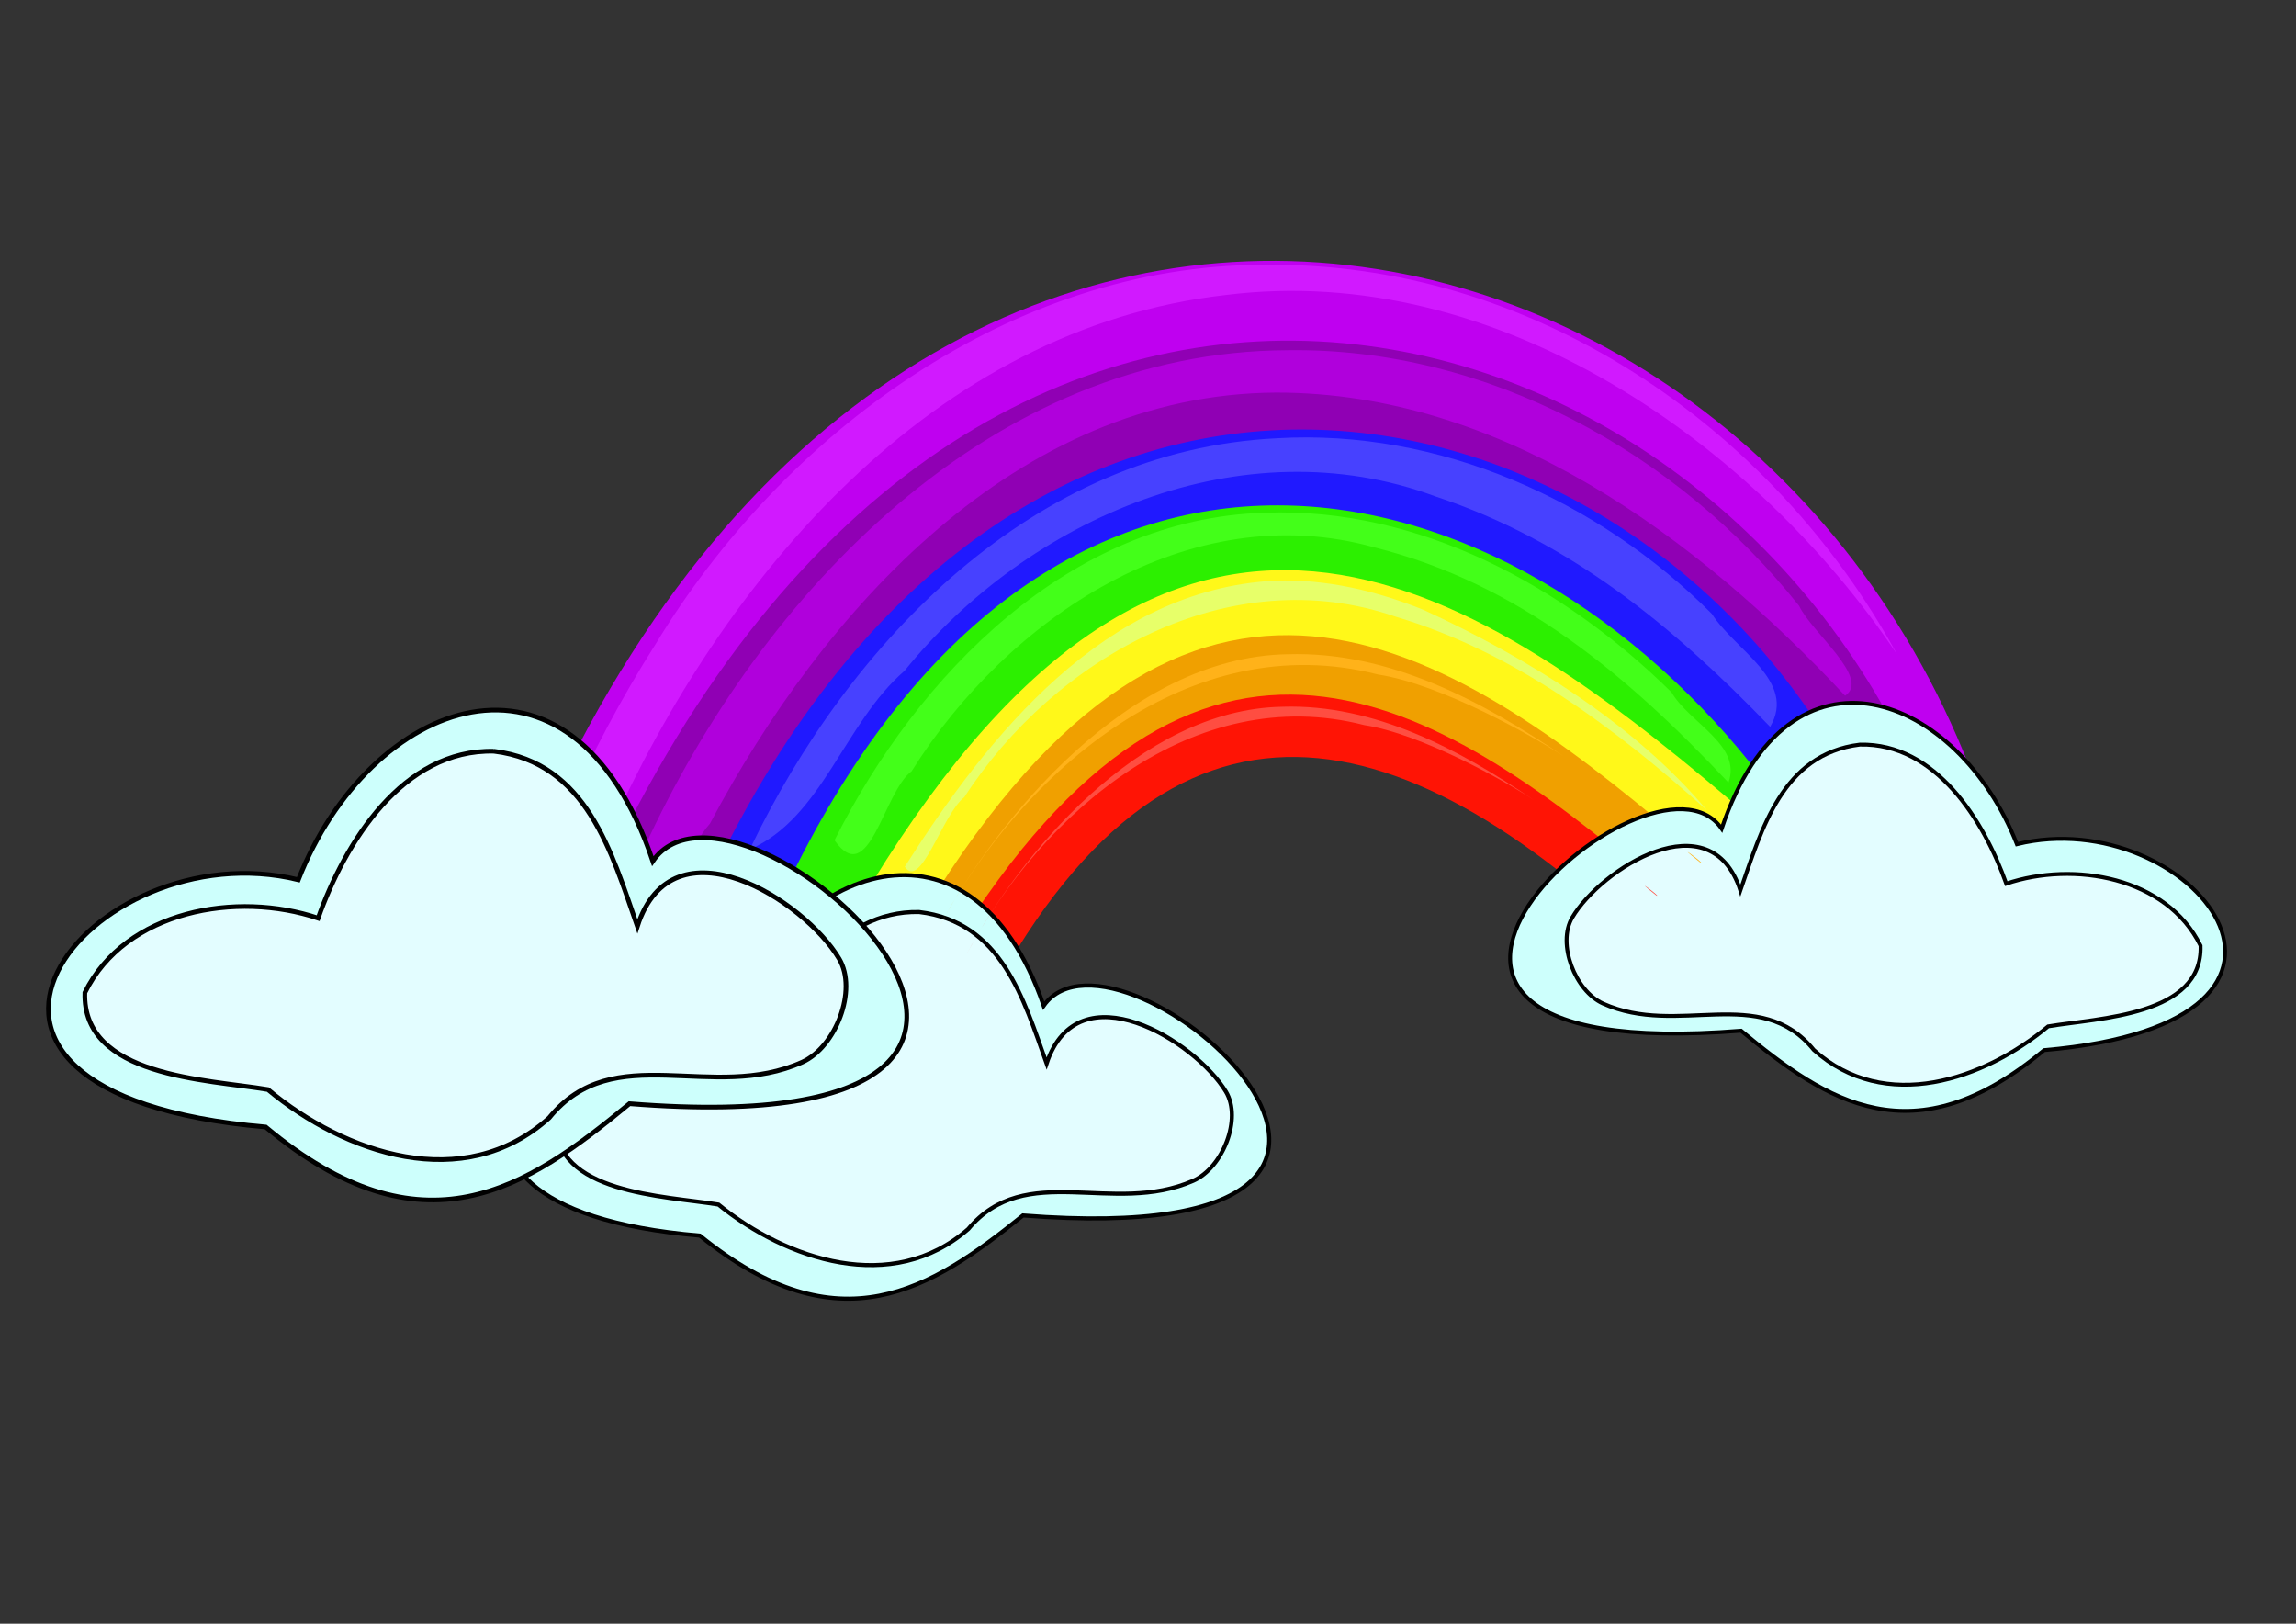 <?xml version='1.0' encoding='utf-8'?>
<svg xmlns="http://www.w3.org/2000/svg" width="297mm" height="210mm" viewBox="0 0 297 210" version="1.1" id="svg1021"><rect x="0" y="0" width="297" height="210" fill="#333333" stroke="none"/> <defs id="defs1015"> </defs>  <g id="layer1" transform="translate(0,-87)"> <g style="display:inline;opacity:1" transform="matrix(1.816,0,0,1.816,528.679,-533.611)" id="g5439"> <path style="fill:#bf00f0;fill-opacity:1;stroke:none;stroke-width:0.459px;stroke-linecap:butt;stroke-linejoin:miter;stroke-opacity:1" d="m -250.18,414.123 c 20.987,-59.601 67.771,-59.647 93.311,-21.778 l 6.034,4.016 c -18.166,-46.268 -85.849,-56.497 -107.739,20.65 z" id="path5399"/> <path id="path5401" d="m -244.637,413.933 c 22.33,-52.106 55.908,-49.801 83.976,-18.989 l 4.402,-1.563 c -18.581,-34.827 -72.553,-44.88 -96.097,21.026 z" style="fill:#9000b4;fill-opacity:1;stroke:none;stroke-width:0.429px;stroke-linecap:butt;stroke-linejoin:miter;stroke-opacity:1"/> <path style="fill:#2019ff;fill-opacity:1;stroke:none;stroke-width:0.384px;stroke-linecap:butt;stroke-linejoin:miter;stroke-opacity:1" d="m -234.045,404.255 c 19.523,-32.918 44.853,-32.987 69.987,-5.395 l 2.639,-5.19 c -17.587,-27.278 -59.995,-34.029 -80.487,13.734 z" id="path5403"/> <path id="path5405" d="m -229.891,407.875 c 17.431,-33.945 40.974,-29.61 62.823,-4.843 l 2.369,-4.659 c -17.33,-23.773 -50.608,-32.897 -69.723,5.118 z" style="fill:#2cf000;fill-opacity:1;stroke:none;stroke-width:0.345px;stroke-linecap:butt;stroke-linejoin:miter;stroke-opacity:1"/> <path style="fill:#fff819;fill-opacity:1;stroke:none;stroke-width:0.324px;stroke-linecap:butt;stroke-linejoin:miter;stroke-opacity:1" d="m -226.408,410.127 c 16.386,-31.911 37.112,-26.077 59.059,-4.553 l -0.324,-6.666 c -19.37,-16.457 -39.837,-29.343 -61.324,5.691 z" id="path5407"/> <path id="path5409" d="m -222.894,411.3 c 14.347,-27.939 32.493,-22.831 51.708,-3.986 l -0.283,-5.837 c -16.959,-14.408 -34.879,-25.691 -53.692,4.983 z" style="fill:#f0a000;fill-opacity:1;stroke:none;stroke-width:0.284px;stroke-linecap:butt;stroke-linejoin:miter;stroke-opacity:1"/> <path style="fill:#ff1405;fill-opacity:1;stroke:none;stroke-width:0.265px;stroke-linecap:butt;stroke-linejoin:miter;stroke-opacity:1" d="m -221.192,413.814 c 13.398,-25.963 30.343,-21.217 48.286,-3.704 l -0.265,-5.424 c -15.837,-13.389 -32.571,-23.874 -50.139,4.63 z" id="path5411"/> <path style="fill:#cdfffc;fill-opacity:1;stroke:#000000;stroke-width:0.277px;stroke-linecap:butt;stroke-linejoin:miter;stroke-opacity:1" d="m -168.487,400.763 c 4.825,-14.347 16.842,-9.577 21.031,1.107 12.259,-3.007 25.176,12.652 1.937,14.666 -9.311,7.766 -15.462,3.69 -21.584,-1.384 -33.391,2.663 -6.456,-21.736 -1.384,-14.389 z" id="path5413"/> <path style="fill:#e3fdff;fill-opacity:1;stroke:#000000;stroke-width:0.277px;stroke-linecap:butt;stroke-linejoin:miter;stroke-opacity:1" d="m -158.643,394.776 c -5.525,0.677 -6.992,6.037 -8.512,10.389 -2.109,-6.513 -9.917,-1.552 -11.976,1.928 -1.103,1.865 0.21,5.231 2.186,6.122 5.369,2.422 11.175,-1.428 15.024,3.309 5.084,4.564 12.128,2.118 16.687,-1.679 3.625,-0.609 11.017,-0.746 10.859,-5.748 -2.413,-4.897 -9.032,-6.042 -13.839,-4.418 -1.598,-4.497 -5.025,-10.027 -10.428,-9.903 z" id="path5415"/> <path id="path5417" d="m -216.782,413.372 c -5.144,-14.894 -17.959,-9.942 -22.425,1.149 -13.071,-3.121 -26.845,13.135 -2.065,15.225 9.929,8.062 16.487,3.83 23.015,-1.436 35.605,2.765 6.884,-22.565 1.475,-14.938 z" style="fill:#cdfffc;fill-opacity:1;stroke:#000000;stroke-width:0.291px;stroke-linecap:butt;stroke-linejoin:miter;stroke-opacity:1"/> <path id="path5419" d="m -225.649,406.7 c 5.892,0.703 7.455,6.267 9.077,10.786 2.249,-6.761 10.575,-1.611 12.77,2.002 1.176,1.936 -0.224,5.43 -2.331,6.355 -5.725,2.514 -11.916,-1.482 -16.02,3.435 -5.422,4.738 -12.933,2.199 -17.793,-1.743 -3.865,-0.632 -11.747,-0.774 -11.579,-5.967 2.573,-5.084 9.631,-6.273 14.757,-4.587 1.704,-4.668 5.359,-10.409 11.119,-10.281 z" style="fill:#e3fdff;fill-opacity:1;stroke:#000000;stroke-width:0.291px;stroke-linecap:butt;stroke-linejoin:miter;stroke-opacity:1"/> <path style="fill:#ff4d41;fill-opacity:1;stroke:none;stroke-width:0.284px;stroke-linecap:butt;stroke-linejoin:miter;stroke-opacity:1" d="m -199.77,392.081 c -10.262,0.171 -18.8,10.698 -22.477,17.576 5.369,-10.031 16.173,-19.392 28.301,-16.27 4.101,0.627 10.11,4.033 12.055,5.322 -5.274,-3.582 -11.31,-6.834 -17.879,-6.629 z m 26.645,13.451 c 0.418,0.174 -2.055,-1.639 0,0 z" id="path5421"/> <path id="path5423" d="m -199.405,388.34 c -11.329,0.188 -20.754,11.81 -24.813,19.403 5.927,-11.073 17.855,-21.408 31.243,-17.961 4.527,0.692 11.161,4.452 13.308,5.876 -5.823,-3.954 -12.486,-7.544 -19.738,-7.318 z m 29.415,14.85 c 0.462,0.192 -2.269,-1.809 0,0 z" style="fill:#ffb219;fill-opacity:1;stroke:none;stroke-width:0.314px;stroke-linecap:butt;stroke-linejoin:miter;stroke-opacity:1"/> <path style="fill:#e7ff69;fill-opacity:1;stroke:none;stroke-width:0.324px;stroke-linecap:butt;stroke-linejoin:miter;stroke-opacity:1" d="m -200.328,383.102 c -12.083,0.625 -20.366,10.976 -26.348,20.373 1.149,1.7 2.699,-3.778 4.236,-4.947 6.432,-9.938 18.885,-16.97 30.746,-12.857 8.458,2.52 15.664,7.968 22.152,13.779 -5.06,-6.066 -12.782,-10.874 -20.164,-14.262 -3.361,-1.363 -6.978,-2.223 -10.623,-2.086 z" id="path5425"/> <path style="fill:#43ff19;fill-opacity:1;stroke:none;stroke-width:0.345px;stroke-linecap:butt;stroke-linejoin:miter;stroke-opacity:1" d="m -200.971,378.261 c -13.956,0.372 -24.807,11.572 -30.709,23.33 2.492,3.532 3.475,-3.439 5.492,-4.918 6.798,-10.853 19.734,-19.635 32.953,-15.947 10.345,2.587 18.07,9.158 25.232,16.755 0.963,-2.688 -2.767,-4.221 -4.056,-6.429 -7.637,-7.53 -17.932,-13.184 -28.912,-12.791 z" id="path5427"/> <path style="fill:#4741ff;fill-opacity:1;stroke:none;stroke-width:0.384px;stroke-linecap:butt;stroke-linejoin:miter;stroke-opacity:1" d="m -200.157,372.958 c -17.312,0.824 -30.481,14.491 -37.559,29.285 5.181,-2.257 6.713,-8.998 11.018,-12.715 8.842,-10.915 24.077,-17.523 37.809,-12.432 9.593,3.181 16.924,9.23 23.855,16.415 1.917,-3.254 -2.511,-5.462 -4.152,-8.048 -8.08,-8.09 -19.428,-13.179 -30.971,-12.506 z" id="path5429"/> <path style="fill:#b000dc;fill-opacity:1;stroke:none;stroke-width:0.429px;stroke-linecap:butt;stroke-linejoin:miter;stroke-opacity:1" d="m -199.377,366.687 c -21.196,0.064 -37.539,17.338 -45.841,35.405 -1.395,2.878 -2.655,5.821 -3.8,8.807 5.699,0.797 5.424,-7.068 8.465,-10.496 8.049,-15.161 21.836,-30.593 40.318,-30.697 16.105,-0.015 29.995,10.314 40.539,21.588 1.861,-1.233 -2.415,-4.547 -3.271,-6.395 -8.713,-10.957 -22.234,-18.405 -36.41,-18.213 z" id="path5431"/> <path style="fill:#d119ff;fill-opacity:1;stroke:none;stroke-width:0.459px;stroke-linecap:butt;stroke-linejoin:miter;stroke-opacity:1" d="m -201.201,360.608 c -17.805,0.018 -34.102,11.952 -43.232,27.025 -4.853,7.632 -8.41,15.939 -11.107,24.5 5.797,-0.331 5.13,-7.269 7.775,-11.062 8.097,-18.125 23.07,-35.967 43.973,-38.318 19.362,-2.421 37.745,10.623 47.797,25.592 -8.839,-16.203 -26.054,-28.057 -45.205,-27.736 z" id="path5433"/> <path style="fill:#cdfffc;fill-opacity:1;stroke:#000000;stroke-width:0.332px;stroke-linecap:butt;stroke-linejoin:miter;stroke-opacity:1" d="m -244.623,403.074 c -5.792,-17.225 -20.221,-11.498 -25.249,1.329 -14.717,-3.61 -30.226,15.19 -2.326,17.608 11.179,9.323 18.563,4.43 25.914,-1.661 40.089,3.198 7.751,-26.096 1.661,-17.276 z" id="path5435"/> <path style="fill:#e3fdff;fill-opacity:1;stroke:#000000;stroke-width:0.332px;stroke-linecap:butt;stroke-linejoin:miter;stroke-opacity:1" d="m -255.943,395.248 c 6.634,0.813 8.394,7.248 10.22,12.473 2.532,-7.819 11.907,-1.863 14.378,2.315 1.324,2.239 -0.253,6.28 -2.624,7.35 -6.446,2.908 -13.416,-1.714 -18.038,3.973 -6.104,5.479 -14.561,2.543 -20.034,-2.016 -4.352,-0.731 -13.227,-0.896 -13.037,-6.901 2.897,-5.879 10.844,-7.254 16.615,-5.305 1.919,-5.399 6.033,-12.039 12.52,-11.889 z" id="path5437"/> </g> </g> </svg>